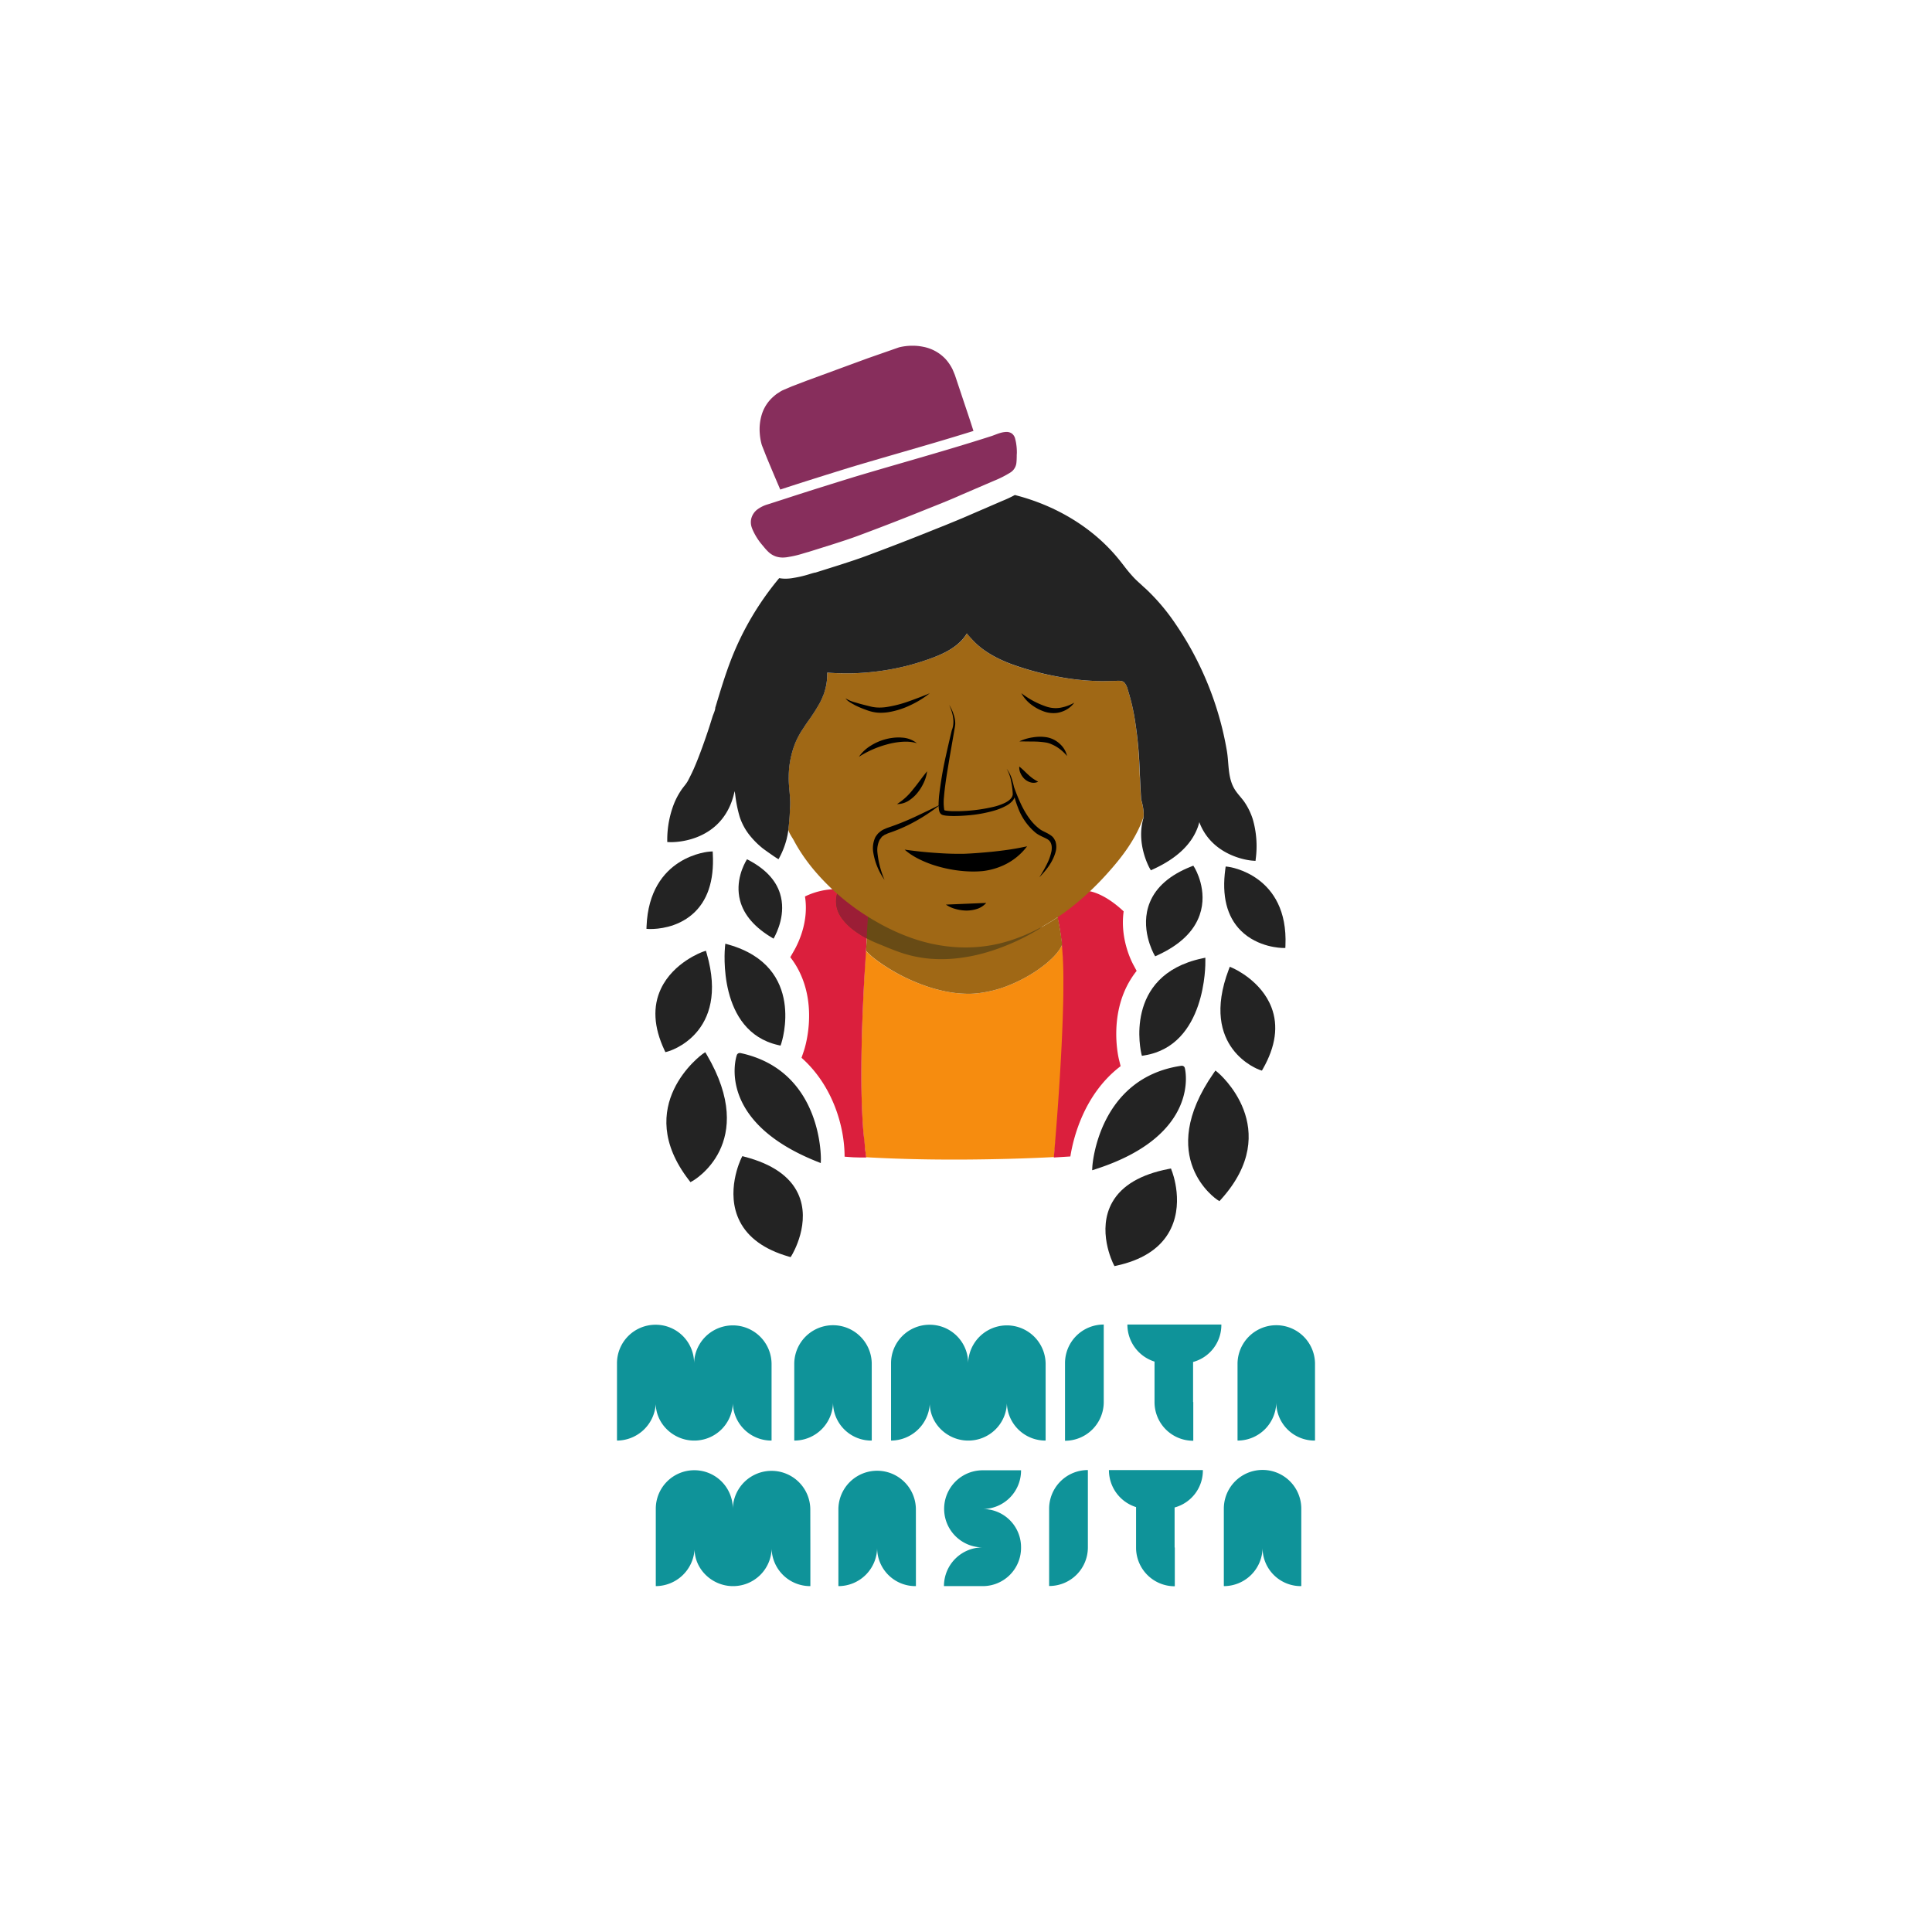 <svg xmlns="http://www.w3.org/2000/svg" viewBox="0 0 1080 1080"><defs><style>.cls-1{fill:#0f9399;}.cls-2{fill:#f68c0f;}.cls-3{fill:#db1f3d;}.cls-4{fill:#a06815;}.cls-5{fill:#684b15;}.cls-6{fill:#9b1e36;}.cls-7{fill:#872e5c;}.cls-8{fill:#232323;}</style></defs><g id="Imagotipo"><path class="cls-1" d="M431.31,783.63v21.66a21.53,21.53,0,0,1-21.65-20.82A21.54,21.54,0,0,1,388,805.29c-11.19,0-21.13-8.89-21.44-20.4a21.82,21.82,0,0,1-21.66,20.4v-43.1a21.53,21.53,0,0,1,21.45-21.65h.21A21.47,21.47,0,0,1,388,762a21.66,21.66,0,0,1,43.31.21Z"/><path class="cls-1" d="M487.32,783.63v21.66a21.37,21.37,0,0,1-21.65-21.66A21.64,21.64,0,0,1,444,805.29V762a21.66,21.66,0,0,1,43.31,0Z"/><path class="cls-1" d="M584.51,783.63v21.66a21.54,21.54,0,0,1-21.66-20.82,21.53,21.53,0,0,1-21.65,20.82c-11.19,0-21.13-8.89-21.45-20.4a21.81,21.81,0,0,1-21.65,20.4v-43.1a21.52,21.52,0,0,1,21.44-21.65h.21A21.48,21.48,0,0,1,541.2,762a21.66,21.66,0,0,1,43.31.21Z"/><path class="cls-1" d="M617,783.74a21.63,21.63,0,0,1-21.65,21.65v-43.3A21.57,21.57,0,0,1,617,740.43v43.31Z"/><path class="cls-1" d="M682.74,740.43a21.38,21.38,0,0,1-15.8,20.92v22.39h.11v21.65a21.57,21.57,0,0,1-21.66-21.65v-22.6a21.66,21.66,0,0,1-15.17-20.71h52.52Z"/><path class="cls-1" d="M735.1,783.63v21.66a21.38,21.38,0,0,1-21.66-21.66,21.63,21.63,0,0,1-21.65,21.66V762a21.66,21.66,0,0,1,43.31,0Z"/><path class="cls-1" d="M672.41,821.77a21.39,21.39,0,0,1-15.8,20.92v22.38h.11v21.66a21.56,21.56,0,0,1-21.65-21.66V842.48a21.66,21.66,0,0,1-15.17-20.71h52.51Z"/><path class="cls-1" d="M727.43,865v21.65A21.36,21.36,0,0,1,705.78,865a21.63,21.63,0,0,1-21.65,21.65v-43.3a21.65,21.65,0,0,1,43.3,0Z"/><path class="cls-1" d="M453,865v21.65a21.53,21.53,0,0,1-21.66-20.81,21.52,21.52,0,0,1-21.65,20.81c-11.19,0-21.13-8.89-21.44-20.4a21.82,21.82,0,0,1-21.66,20.4v-43.1A21.52,21.52,0,0,1,388,821.87h.21a21.48,21.48,0,0,1,21.44,21.45,21.66,21.66,0,0,1,43.31.2Z"/><path class="cls-1" d="M512,865v21.65A21.37,21.37,0,0,1,490.32,865a21.63,21.63,0,0,1-21.65,21.65v-43.3a21.66,21.66,0,0,1,43.31,0Z"/><path class="cls-1" d="M570.77,865a21.39,21.39,0,0,1-21.44,21.65H527.68A21.63,21.63,0,0,1,549.33,865a21.55,21.55,0,1,1,0-43.1h21.44a21.51,21.51,0,0,1-21.44,21.65A21.34,21.34,0,0,1,570.77,865Z"/><path class="cls-1" d="M586.47,843.42a21.63,21.63,0,0,1,21.66-21.65v43.16a21.57,21.57,0,0,1-21.66,21.65V843.42Z"/><path class="cls-2" d="M589.38,644.87l-.18,1.84v.1c-16.31.84-33.67,1.31-51.66,1.4-1.84,0-3.71,0-5.55,0-16.52,0-32.58-.44-47.85-1.31l0-.19-.25-1.77c-.06-.38-.09-.78-.15-1.16-2.87-21.57-3-54-.53-99.1v-.28a1.89,1.89,0,0,1,0-.41c0-.37,0-.78.06-1.15l.16-2.62c.06-.78.09-1.56.15-2.34s.1-1.5.16-2.24c.06-1.47.16-2.87.25-4.24.28.34.62.74,1.06,1.18s1,.94,1.56,1.47,1.28,1.09,2,1.68l.85.65c.31.25.62.47.93.69s.63.47,1,.72.68.47,1,.71a104.28,104.28,0,0,0,29.18,14c1.56.44,3.15.88,4.74,1.22A66.31,66.31,0,0,0,541,555.53h.53c1.56,0,3.08-.1,4.64-.25.94-.1,1.91-.22,2.87-.38s2-.31,3-.53c.78-.12,1.56-.31,2.31-.5a7.69,7.69,0,0,0,1-.25c1.65-.4,3.33-.9,5-1.46.91-.31,1.81-.63,2.72-1s1.74-.68,2.62-1.06c1.8-.78,3.55-1.59,5.23-2.46.75-.37,1.53-.78,2.25-1.19.31-.15.62-.34.93-.53.63-.34,1.25-.68,1.84-1.06,1.81-1.06,3.49-2.18,5.08-3.33.53-.38,1.06-.75,1.56-1.15,1-.75,2-1.5,2.87-2.28.56-.47,1.09-.94,1.59-1.43a4.28,4.28,0,0,0,.56-.5,1.93,1.93,0,0,0,.35-.35c.18-.15.37-.34.56-.53l.21-.21c.35-.35.66-.66.94-1a2.17,2.17,0,0,1,.28-.31,25.14,25.14,0,0,0,1.81-2.25,6.82,6.82,0,0,0,.68-1,3.72,3.72,0,0,0,.5-.84c.07,0,.07-.06.07-.09a.75.75,0,0,0,.18-.34,3.69,3.69,0,0,1,.19-.35,5.47,5.47,0,0,0,.22-.53c.06-.18.12-.37.19-.53v0a.09.09,0,0,1,0-.06,1.2,1.2,0,0,0,0,.31C597.05,560.54,593.19,609.52,589.38,644.87Z"/><path class="cls-3" d="M475.49,501.2l-.46-.37-1.32-1.1c-.88-.73-1.8-1.49-2.7-2.26l-.41-.38-.58,0a34.73,34.73,0,0,0-4.66,0,40.8,40.8,0,0,0-15.27,4l-.09,0v.11c2.17,13.69-3.49,25.54-6,30l-2.23,3.89.06.07a45.48,45.48,0,0,1,4.51,7c11.09,21.24,3.35,44.4,3,45.38l-1.28,3.76.07.07c17.65,15.74,24,38.78,24,55.09v.13l1.29.1c1.21.09,2.47.19,3.7.26l3.67.1,2.67,0c.68,0,.7,0,.74-.06l0,0v-.06a.41.41,0,0,0,0-.19l-.25-1.77c0-.18-.05-.37-.07-.57s-.05-.39-.08-.58c-.19-1.12-.28-2.27-.37-3.39,0-.57-.09-1.15-.14-1.73-.09-.86-.19-1.72-.29-2.59-.16-1.5-.34-3.06-.45-4.57-.34-4.49-.59-9.2-.77-14.41s-.26-10.6-.26-16.53.07-12,.22-18.71.4-13.49.73-21c.33-7.74.77-15.63,1.28-23.43.33-5,.71-10.86,1-16.64l.09-1.38c0-.53.06-1,.09-1.52l.63-9.41-.81-.54C481.3,505.64,478.26,503.42,475.49,501.2Z"/><path class="cls-3" d="M633.78,539.74c-.81-1.43-7.83-14.46-5.66-30.21v-.07l0,0c-3.67-3.47-11-9.55-18.9-11.26a23.68,23.68,0,0,0-3.27-.44l-.71,0-.51.44c-1.81,1.64-3.41,3-5.05,4.33a17,17,0,0,1-1.33,1.12c-.44.35-.93.74-1.38,1.12l-.28.22c-2.11,1.66-3.77,2.88-5.38,3.95l-1,.68.31,1.16c.16.57.3,1.18.43,1.78l.07.27c.18.79.36,1.63.54,2.48.78,3.75,1.39,7.71,1.82,11.79a206.26,206.26,0,0,1,.95,21.91c0,4.17,0,8.6-.17,13.56-.11,4.57-.27,9.29-.49,14.42-.19,4.62-.42,9.4-.71,14.61-.25,4.54-.53,9.31-.84,14.16-.27,4.23-.57,8.63-.89,13.06-.27,3.69-.55,7.49-.85,11.29q-.35,4.44-.72,8.88c-.16,1.93-.32,3.87-.49,5.8v.09c-.06.66-.11,1.33-.17,2l0,.17,9.14-.57h.12l0-.11c1.57-9.91,7.46-34.65,28-50.32l.07-.06-.92-3.74c-.07-.24-6.15-24.37,6.59-44.84a46.81,46.81,0,0,1,3.23-4.6l.06-.08Z"/><path class="cls-4" d="M593.19,523.66c.06.66.15,1.34.22,2-.1-.72-.19-1.43-.25-2.12v0c-.19-1.4-.41-2.74-.63-4s-.4-2.28-.59-3.37a.22.22,0,0,0,0-.13c-.19-1.12-.44-2.21-.69-3.27l0,0c-14.37,9.67-29.83,15.43-44.86,16.68q-3.42.29-6.73.28a90.49,90.49,0,0,1-30.4-5.49,117.44,117.44,0,0,1-18.7-8.63c-1.69-.94-3.28-1.9-4.81-2.87l-.18-.12h0l-.25-.16-.38,5.49c0,.5-.06,1-.09,1.53s-.06.9-.09,1.37c-.07,1.18-.16,2.4-.22,3.61a3,3,0,0,0,0,.53c-.07.6-.1,1.22-.13,1.84-.06.78-.12,1.59-.15,2.4s-.1,1.44-.16,2.19v0c.28.34.62.74,1.06,1.18s1,.94,1.56,1.47,1.28,1.09,2,1.68l.85.65c.31.25.62.47.93.69s.63.47,1,.72.68.47,1,.71a104.28,104.28,0,0,0,29.18,14c1.56.44,3.15.85,4.74,1.22A66.31,66.31,0,0,0,541,555.53h.53c1.56,0,3.08-.1,4.64-.25.94-.1,1.91-.22,2.87-.38s2-.31,3-.53c.78-.15,1.53-.31,2.31-.5a7.69,7.69,0,0,0,1-.25c1.65-.4,3.33-.9,5-1.46.91-.31,1.81-.63,2.72-1s1.74-.68,2.62-1.06c1.8-.78,3.55-1.59,5.23-2.46.75-.37,1.53-.78,2.25-1.19.31-.15.62-.34.93-.53.63-.34,1.25-.68,1.84-1.06,1.81-1.06,3.49-2.18,5.08-3.33.53-.38,1.06-.75,1.56-1.15,1-.75,2-1.5,2.87-2.28.56-.47,1.09-.94,1.59-1.43.19-.16.38-.35.56-.5a1.93,1.93,0,0,0,.35-.35c.18-.15.37-.34.56-.53l.21-.21c.35-.35.66-.66.94-1a2.17,2.17,0,0,1,.28-.31,25.14,25.14,0,0,0,1.81-2.25,6.82,6.82,0,0,0,.68-1,3.72,3.72,0,0,0,.5-.84c.07,0,.07-.06.07-.09a.75.75,0,0,0,.18-.34,3.69,3.69,0,0,1,.19-.35,5.47,5.47,0,0,0,.22-.53c.06-.18.12-.37.19-.53v0a.09.09,0,0,1,0-.06C593.53,526.38,593.37,525,593.19,523.66Z"/><path class="cls-5" d="M586.87,504.75a14.21,14.21,0,0,1-6.73,15q-3.71,2.24-7.56,4.2c-3.42,1.75-6.93,3.34-10.5,4.76A113.15,113.15,0,0,1,549.27,533a94.53,94.53,0,0,1-14.54,2.72,78.26,78.26,0,0,1-15.68.13,69.77,69.77,0,0,1-16.64-3.74c-2.79-1-5.54-2.09-8.26-3.23s-5.29-2.09-7.84-3.37l-1.18-.61A55.13,55.13,0,0,1,477.3,520a31.24,31.24,0,0,1-6.6-6.54A15.7,15.7,0,0,1,469.43,496c11.2-21.77,116.74,6.52,116.74,6.52A10.58,10.58,0,0,1,586.87,504.75Z"/><path class="cls-6" d="M475.37,501.31l-.47-.37c-1.34-1.12-2.68-2.22-4-3.37l-.37-.34-.53,0c-.32,0-.73,0-1.1-.05-5.68,12.84,5.77,22.11,15.55,27.38,0,0,0-.06,0-.09.06-1.21.13-2.43.19-3.61,0-.47.06-.91.09-1.37s.07-1,.1-1.53l.37-5.49.25-3.83-.75-.5C481.3,505.83,478.24,503.62,475.37,501.31Z"/><path class="cls-4" d="M639.17,457.17l-.12.06c-.47,1.34-1,2.71-1.62,4.15-3.5,8-8.73,15.86-16.5,24.69-16,18.43-36.6,34.64-60.54,40.93-16.88,4.44-34.72,3.09-51.19-2.78a117.44,117.44,0,0,1-18.7-8.63,128.47,128.47,0,0,1-34-27.52,101.51,101.51,0,0,1-9.21-12.22c-1.28-2-2.48-4.06-3.59-6.16-.71-1.33-3.2-4.8-3-6.29.37-2.87.59-5.8.72-7.85v-.1c.09-1.77.12-3,.12-3,.65-6.17-.81-12.1-.65-18.27a51.24,51.24,0,0,1,3.64-18.83,43.92,43.92,0,0,1,2.34-4.77c.59-1,1.22-2,1.9-3.05,1-1.59,2.15-3.31,3.43-5.08a102,102,0,0,0,6.05-9.51,32.3,32.3,0,0,0,1.65-3.59l.56-1.31.07-.09,0-.13A33.36,33.36,0,0,0,462.44,376c3.33.28,6.89.4,10.57.4,1,0,2,0,3,0a141.19,141.19,0,0,0,30.89-4.18,143.93,143.93,0,0,0,14-4.36c7.48-2.74,15.28-6.58,19.55-13.62l.06-.1s0-.06.06-.09A31.08,31.08,0,0,0,543,357c5.73,6.64,13.84,11,21.94,14.12a158.74,158.74,0,0,0,26.13,7.11A138.63,138.63,0,0,0,616,380.76c2.18,0,4.39-.1,6.58-.1,1.74,0,4.58-.5,5.92.88a9.26,9.26,0,0,1,1.9,3.92c1.12,3.53,2.06,7.08,2.87,10.79l.72,3.65a222.41,222.41,0,0,1,2.93,28.87l.28,6.11c.06,1.34.12,2.68.18,4,.13,2.58.25,5.11.41,7.57a1.63,1.63,0,0,1,0,.38C638,447.1,639.83,453.15,639.17,457.17Z"/><path class="cls-7" d="M425.57,247.7a10.7,10.7,0,0,0,.5,1.63l1.31,3.31c1.15,3,2.37,5.86,3.6,8.79,1.55,3.71,3.09,7.33,4.63,10.92l.56,1.31,1.36-.44c13.77-4.5,27.15-8.66,38.4-12.14,8.84-2.65,17.63-5.19,26.41-7.74l1.33-.39h0c13.86-4,26.37-7.65,39-11.58l1.5-.47-.48-1.49c-1.22-3.84-2.5-7.67-3.79-11.49-.73-2.2-1.47-4.39-2.2-6.6l-3.91-11.7-1.27-3.06a25.44,25.44,0,0,0-4-5.91,23,23,0,0,0-12.61-6.82,28,28,0,0,0-5.66-.56h-.91a31.67,31.67,0,0,0-6.76.89l-17.52,6.12-34,12.48L442.57,216l-4.65,2a12,12,0,0,0-2.17,1.2l-.59.38a14,14,0,0,0-2.33,1.72,21.78,21.78,0,0,0-6.86,10,28.4,28.4,0,0,0-1.24,11.12A30.68,30.68,0,0,0,425.57,247.7Z"/><path class="cls-7" d="M420.78,296.26a34.62,34.62,0,0,0,3,5.37,29.44,29.44,0,0,0,1.89,2.51l1.59,1.91a27.69,27.69,0,0,0,2.15,2.34,11.58,11.58,0,0,0,4.5,2.74,12.69,12.69,0,0,0,3.71.54,17.39,17.39,0,0,0,3.37-.37c.28-.05.54-.1.81-.13a59.43,59.43,0,0,0,7.44-1.86c1-.29,1.88-.56,2.82-.81l13.13-4.12c5.25-1.68,10.68-3.42,15.84-5.39,12.5-4.65,25.13-9.56,37.54-14.59l1.94-.77c5.5-2.19,11.19-4.46,16.71-6.94l18.44-7.93a57.8,57.8,0,0,0,9.28-4.71,7.26,7.26,0,0,0,3.26-5.58c.11-1.06.14-2.11.16-3.16,0-.65,0-1.3.07-2a31.58,31.58,0,0,0-.37-5.28h0a22.47,22.47,0,0,0-.56-2.66,5.15,5.15,0,0,0-1.89-3.06,5.28,5.28,0,0,0-3-.86,13.49,13.49,0,0,0-3.17.49c-1.15.31-2.26.74-3.37,1.16l-1.44.54c-16.35,5.27-33.15,10.14-49.4,14.85-9.2,2.66-18.4,5.33-27.6,8.09-11.37,3.51-24.83,7.69-38.38,12.12l-10,3.22a18.19,18.19,0,0,0-5.81,2.82,9.22,9.22,0,0,0-3.59,5.72,9,9,0,0,0,.25,4A18.7,18.7,0,0,0,420.78,296.26Z"/><path d="M504.06,414.68c.74-.05,1.49-.08,2.25-.08a21,21,0,0,1,6.23.86,14.46,14.46,0,0,0-8.45-3.14c-.64-.06-1.28-.08-1.92-.08a29.31,29.31,0,0,0-7.17,1,29.73,29.73,0,0,0-8.32,3.65,21.62,21.62,0,0,0-6.54,6.16,56.07,56.07,0,0,1,15.64-6.9A42.65,42.65,0,0,1,504.06,414.68Z"/><path d="M584.6,415.07a12.46,12.46,0,0,1,3.27,1,20.2,20.2,0,0,1,3.12,1.64,24.33,24.33,0,0,1,5.5,4.91,13,13,0,0,0-4-6.76,14.38,14.38,0,0,0-7.29-3.71,22.89,22.89,0,0,0-3.76-.31,25.27,25.27,0,0,0-4.18.36,26.6,26.6,0,0,0-7.45,2.24l7.61.09A44.57,44.57,0,0,1,584.6,415.07Z"/><path d="M477.8,394.14a53.17,53.17,0,0,0,5.87,2.52c1,.38,2,.72,3,1a22.54,22.54,0,0,0,3.33.66c.8.08,1.59.12,2.38.12a28.41,28.41,0,0,0,4.24-.33,45.44,45.44,0,0,0,12.29-3.9,54.56,54.56,0,0,0,10.84-6.67c-3.91,1.64-7.82,3.11-11.72,4.5a66.66,66.66,0,0,1-11.86,3.1,26.35,26.35,0,0,1-4.4.39c-.51,0-1,0-1.52-.05h-.2a24.31,24.31,0,0,1-2.68-.37l-3-.74c-2-.51-4-1-6-1.64a21,21,0,0,1-5.75-2.35C473.94,392.14,476,393.08,477.8,394.14Z"/><path d="M576.64,394a25.68,25.68,0,0,0,7.79,4,16.62,16.62,0,0,0,4.49.64,13.34,13.34,0,0,0,4.57-.77,14.3,14.3,0,0,0,7.06-5.08,23.76,23.76,0,0,1-7.65,2.81,15.15,15.15,0,0,1-2.76.25,16.71,16.71,0,0,1-4.82-.73,47.66,47.66,0,0,1-14.39-7.64A20.24,20.24,0,0,0,576.64,394Z"/><path d="M496.59,462.59a18.28,18.28,0,0,0-2,.81,9.16,9.16,0,0,0-2,1.07,20.35,20.35,0,0,0-1.82,1.52c-.48.63-1,1.26-1.4,1.92a14.41,14.41,0,0,0-1.19,8.73,36.63,36.63,0,0,0,6.29,15.24,51.75,51.75,0,0,1-4-15.46,12.86,12.86,0,0,1,1.34-7.11c.37-.43.71-.88,1-1.33s.9-.69,1.34-1.06,1.05-.5,1.56-.78a13,13,0,0,1,1.78-.69,87.61,87.61,0,0,0,15-6.79,97,97,0,0,0,12.2-8.14,16.23,16.23,0,0,0,.28,2.61,4.53,4.53,0,0,0,.49,1.25,3.46,3.46,0,0,0,.59.72,3,3,0,0,0,.91.49,12.38,12.38,0,0,0,2.11.39c1.33.13,2.61.17,3.89.18h.12c2.51,0,5-.12,7.48-.33a74.94,74.94,0,0,0,15-2.63,33.58,33.58,0,0,0,7.14-2.91,12.73,12.73,0,0,0,3.16-2.45,6.72,6.72,0,0,0,1.3-2.08,48.11,48.11,0,0,0,1.88,5.66,33.09,33.09,0,0,0,9.83,14.06c2.28,1.86,5.6,2.83,7.16,4,1.77,1.33,2.19,3.76,1.76,6.29a28.6,28.6,0,0,1-2.7,7.51,65.24,65.24,0,0,1-4.13,7.18c3.88-4,7.5-8.45,9.12-14.21a10.25,10.25,0,0,0,.24-4.63l-.27-1.22-.58-1.13a6.26,6.26,0,0,0-1.59-1.95c-2.85-2.14-5.17-2.53-7.18-4.27-4.09-3.18-7.1-7.78-9.52-12.62A99.19,99.19,0,0,1,566.86,440c-.27-1.16-.57-2.3-.9-3.47a19.15,19.15,0,0,0-3.24-6.78,21.55,21.55,0,0,1,2.5,7,44.53,44.53,0,0,1,.92,7.25c-.17,2.13-2.21,3.69-4.28,4.75a31.68,31.68,0,0,1-6.85,2.36,92.53,92.53,0,0,1-14.58,2.15c-2,.13-4,.21-6,.21h-1.4c-1.21,0-2.43-.1-3.59-.24a10.24,10.24,0,0,1-1.41-.25.13.13,0,0,1-.07-.05,1.92,1.92,0,0,1-.15-.45,26.89,26.89,0,0,1-.12-7c.19-2.44.49-4.9.82-7.36.65-4.92,1.56-9.82,2.33-14.75l2.57-14.75c.18-1.26.45-2.4.57-3.77a13.71,13.71,0,0,0-.42-3.85,24.51,24.51,0,0,0-2.94-6.94c2,4.58,3.34,9.55,1.41,14.27q-1.75,7.29-3.37,14.62c-1.11,4.89-2,9.83-2.75,14.79-.38,2.49-.73,5-1,7.51-.11,1.66-.26,3.27-.22,5-4.42,2.2-8.84,4.31-13.26,6.39A149.71,149.71,0,0,1,496.59,462.59Z"/><path d="M554.92,476.09c-5.44.53-10.94,1-16.38,1.19-1,0-2,0-3,0-4.47,0-9-.24-13.43-.57-5.49-.38-10.95-1-16.39-1.76,3.87,3.5,9.23,6.18,15,8.24a74.67,74.67,0,0,0,18.74,3.82c1.55.11,3.11.17,4.67.17,1.75,0,3.5-.08,5.29-.25a38,38,0,0,0,9.44-2.35,34.42,34.42,0,0,0,13.76-9.6l1.55-1.88-3.12.63C565.81,474.8,560.34,475.51,554.92,476.09Z"/><path d="M528.77,505.68a17.47,17.47,0,0,0,5.46,2.47,23.38,23.38,0,0,0,6,.86,19.72,19.72,0,0,0,6-.94,11.84,11.84,0,0,0,5.09-3.33l-22.54.94Z"/><path d="M501.42,449.49h.39a12.05,12.05,0,0,0,6.07-1.85,20.4,20.4,0,0,0,5-4.47,26.31,26.31,0,0,0,3.5-5.65,20.48,20.48,0,0,0,1.86-6.35c-2.82,3.43-5.14,6.87-7.77,10A34.21,34.21,0,0,1,501.42,449.49Z"/><path d="M572.81,435.53a8.39,8.39,0,0,0,3.57,1.89,6,6,0,0,0,1.4.17,5.62,5.62,0,0,0,2.56-.61,34.83,34.83,0,0,1-3-1.81,28.9,28.9,0,0,1-2.43-2c-1.59-1.4-3-3-5.13-4.66a7.64,7.64,0,0,0,.75,3.82A9.84,9.84,0,0,0,572.81,435.53Z"/><path class="cls-8" d="M413.87,588.65h0a2.25,2.25,0,0,0-.4,0,1.72,1.72,0,0,0-1.63,1.3c-.14.36-12.34,36.53,44.84,59.36l2.14.85.06-2.07C458.89,647.56,459.77,598.44,413.87,588.65Z"/><path class="cls-8" d="M398.46,477.34l-.07-1.39-1.58.09c-.34,0-33.85,2.3-35.39,41.86l-.05,1.33,1.5.09c.08,0,.45,0,1.05,0,3.41,0,14.32-.63,23.09-8.21C395.42,503.87,399.27,492.5,398.46,477.34Z"/><path class="cls-8" d="M432.43,524.71c2-3.57,7.11-14.13,3.59-25.28-2.45-7.74-8.66-14.16-18.45-19.1-1.91,3.14-6.65,12.36-3.89,23C415.83,511.6,422.14,518.79,432.43,524.71Z"/><path class="cls-8" d="M395.06,533l-.44-1.52L393,532c-.67.24-16.54,6-23.49,20.62-4.75,10-4.11,21.55,1.91,34.39l.54,1.15,1.35-.36C373.63,587.75,408.1,578.07,395.06,533Z"/><path class="cls-8" d="M405.45,527.53l-.17,1.72c-.19,1.92-4.25,47.12,29.6,54.92l1.45.34.43-1.27c.15-.43,14.09-42.76-29.44-55.18Z"/><path class="cls-8" d="M394.23,588.19l-1.48,1c-.4.29-39.78,28.9-7.62,70.54l.84,1.09,1.27-.7c.37-.2,36.94-21,7.87-70.49Z"/><path class="cls-8" d="M416.28,646.64l-1.32-.35-.55,1.12c-.38.77-9.16,19.07-.87,35.33,4.66,9.16,13.81,15.76,27.18,19.64l1.24.36.62-1c.46-.75,11.1-18.52,3.48-34.65C441.53,657.49,431.51,650.61,416.28,646.64Z"/><path class="cls-8" d="M686.73,484.56l-1.57-.19-.19,1.39c-2.06,15.07.85,26.65,8.63,34.43,9.55,9.55,22.84,9.71,23.41,9.72h1.5l.06-1.32C720.29,489,687.06,484.6,686.73,484.56Z"/><path class="cls-8" d="M647.17,533.94c12.35-5.68,20.24-13.23,23.45-22.44,4.78-13.69-2.54-25.94-2.85-26.45l-.69-1.13-1.32.52c-11.75,4.65-19.49,11.38-23,20-5.79,14.21,2,28.3,2.29,28.89l.7,1.26Z"/><path class="cls-8" d="M689.05,541.12l-1.59-.69-.57,1.5c-16.72,44.13,16.86,56,17.2,56.11l1.32.44.63-1.1c7.06-12.43,8.66-23.93,4.74-34.18C705.06,548.19,689.71,541.41,689.05,541.12Z"/><path class="cls-8" d="M638,588.91l.32,1.3,1.48-.25c34.4-5.6,34.07-50.94,34-52.87l0-1.73-1.91.41C627.5,545.37,637.93,588.48,638,588.91Z"/><path class="cls-8" d="M680.83,599.57l-1.39-1.14-1,1.43c-33.08,47.47,1.68,70.58,2,70.81l1.21.78.93-1C718.12,631,681.21,599.88,680.83,599.57Z"/><path class="cls-8" d="M660.69,595.77a1.19,1.19,0,0,0-.28,0c-46.58,6.8-49.76,55.85-49.78,56.34l-.11,2.07,2.2-.71c58.95-19.11,49.73-56,49.62-56.33A1.66,1.66,0,0,0,660.69,595.77Z"/><path class="cls-8" d="M654.58,653.2l-1.35.26c-15.52,3-26.08,9.2-31.39,18.48-8.92,15.6.23,34,.62,34.77l.54,1.06,1.26-.28c13.66-3,23.33-9,28.73-17.84,9.61-15.7,2.36-34.51,2-35.3Z"/><path class="cls-8" d="M702,479.83l-.16,1.4-1.59-.12c-.59,0-14.65-1.09-24.09-11.85a31.12,31.12,0,0,1-5.74-9.69,25.37,25.37,0,0,1-.72,2.46c-3.4,9.76-11.78,17.77-24.88,23.79l-1.49.68-.75-1.31c-.31-.59-7.58-13.84-3.37-27.93a.11.11,0,0,0,0-.09c.66-4-1.21-10.07-1.34-10.38a1.63,1.63,0,0,0,0-.38c-.13-2.46-.28-5-.41-7.57-.06-1.28-.12-2.62-.18-4l-.28-6.11A222.41,222.41,0,0,0,634,399.9l-.72-3.65c-.81-3.71-1.75-7.26-2.87-10.79a9.26,9.26,0,0,0-1.9-3.92c-1.34-1.38-4.18-.91-5.92-.88-2.19,0-4.4.1-6.58.1a138.63,138.63,0,0,1-24.91-2.56A158.74,158.74,0,0,1,565,371.09C556.87,368,548.76,363.61,543,357a31.08,31.08,0,0,1-2.5-2.93s0,.06-.06.09l-.06.1c-4.27,7-12.07,10.88-19.55,13.62a143.93,143.93,0,0,1-14,4.36A141.19,141.19,0,0,1,476,376.39c-1,0-2,0-3,0-3.68,0-7.24-.12-10.57-.4a33.36,33.36,0,0,1-1.87,11.84l0,.13-.07.09-.56,1.31a32.3,32.3,0,0,1-1.65,3.59,102,102,0,0,1-6.05,9.51c-1.28,1.77-2.43,3.49-3.43,5.08-.68,1-1.31,2-1.9,3.05a43.92,43.92,0,0,0-2.34,4.77,51.24,51.24,0,0,0-3.64,18.83c-.16,6.17,1.3,12.1.65,18.27,0,0,0,1.19-.12,3v.1c-.13,2.05-.35,5-.72,7.85a.3.3,0,0,0,0,.16c-.07.68-.19,1.37-.28,2.06-.07.34-.13.71-.19,1.09-.16.68-.31,1.37-.47,2.05,0,.1,0,.19-.06.28a46.34,46.34,0,0,1-4.49,11.2c-.16.28-8.14-5.43-8.85-6a46.72,46.72,0,0,1-6.77-6.64,33,33,0,0,1-6.11-10.94,73.3,73.3,0,0,1-2.52-12.47c-.1-.63-.19-1.28-.35-1.94-1.65,8-5.2,14.5-10.6,19.37-9.16,8.19-20.73,9.07-24.31,9.13h-1.13L373,470.7l0-1.44A55.34,55.34,0,0,1,376.89,449a41.37,41.37,0,0,1,3.93-7.33c1.22-1.84,2.77-3.36,3.8-5.33s2.06-4.05,3-6.11c1.84-4.14,3.46-8.38,5-12.62,1.35-3.71,2.62-7.42,3.84-11.13.62-1.94,1.22-3.84,1.81-5.77.47-1.5,1.59-3.65,1.59-5.21l.25-.75c2.62-8.72,5.33-17.7,8.69-26.34a163.49,163.49,0,0,1,26.78-45.23,20.14,20.14,0,0,0,3.56.31,25.2,25.2,0,0,0,4.67-.47l.72-.12a62.89,62.89,0,0,0,8.51-2.12l1.06-.32c.5-.12,1-.28,1.47-.37l.09,0,.13,0,13.37-4.21c5.86-1.9,11.13-3.59,16.24-5.55,11.79-4.37,24.51-9.29,37.76-14.65l4-1.59.28-.1c4.86-2,9.85-4,14.62-6.11L560.3,280a65.37,65.37,0,0,0,7-3.28c23.66,6,44.33,18.83,58.27,36.13.84,1,1.71,2.16,2.55,3.22a83.47,83.47,0,0,0,5.86,7c1.34,1.4,2.84,2.71,4.24,4,.81.78,1.62,1.5,2.4,2.18a115.18,115.18,0,0,1,16.5,19.52,175.39,175.39,0,0,1,13,22.32,178.75,178.75,0,0,1,12,31.83c1.5,5.49,2.71,11,3.68,16.65,1.18,6.76.5,14.12,3.68,20.39,1.56,3.11,4,5.36,6,8.13a36.94,36.94,0,0,1,4.8,9.76A54.16,54.16,0,0,1,702,479.83Z"/></g></svg>